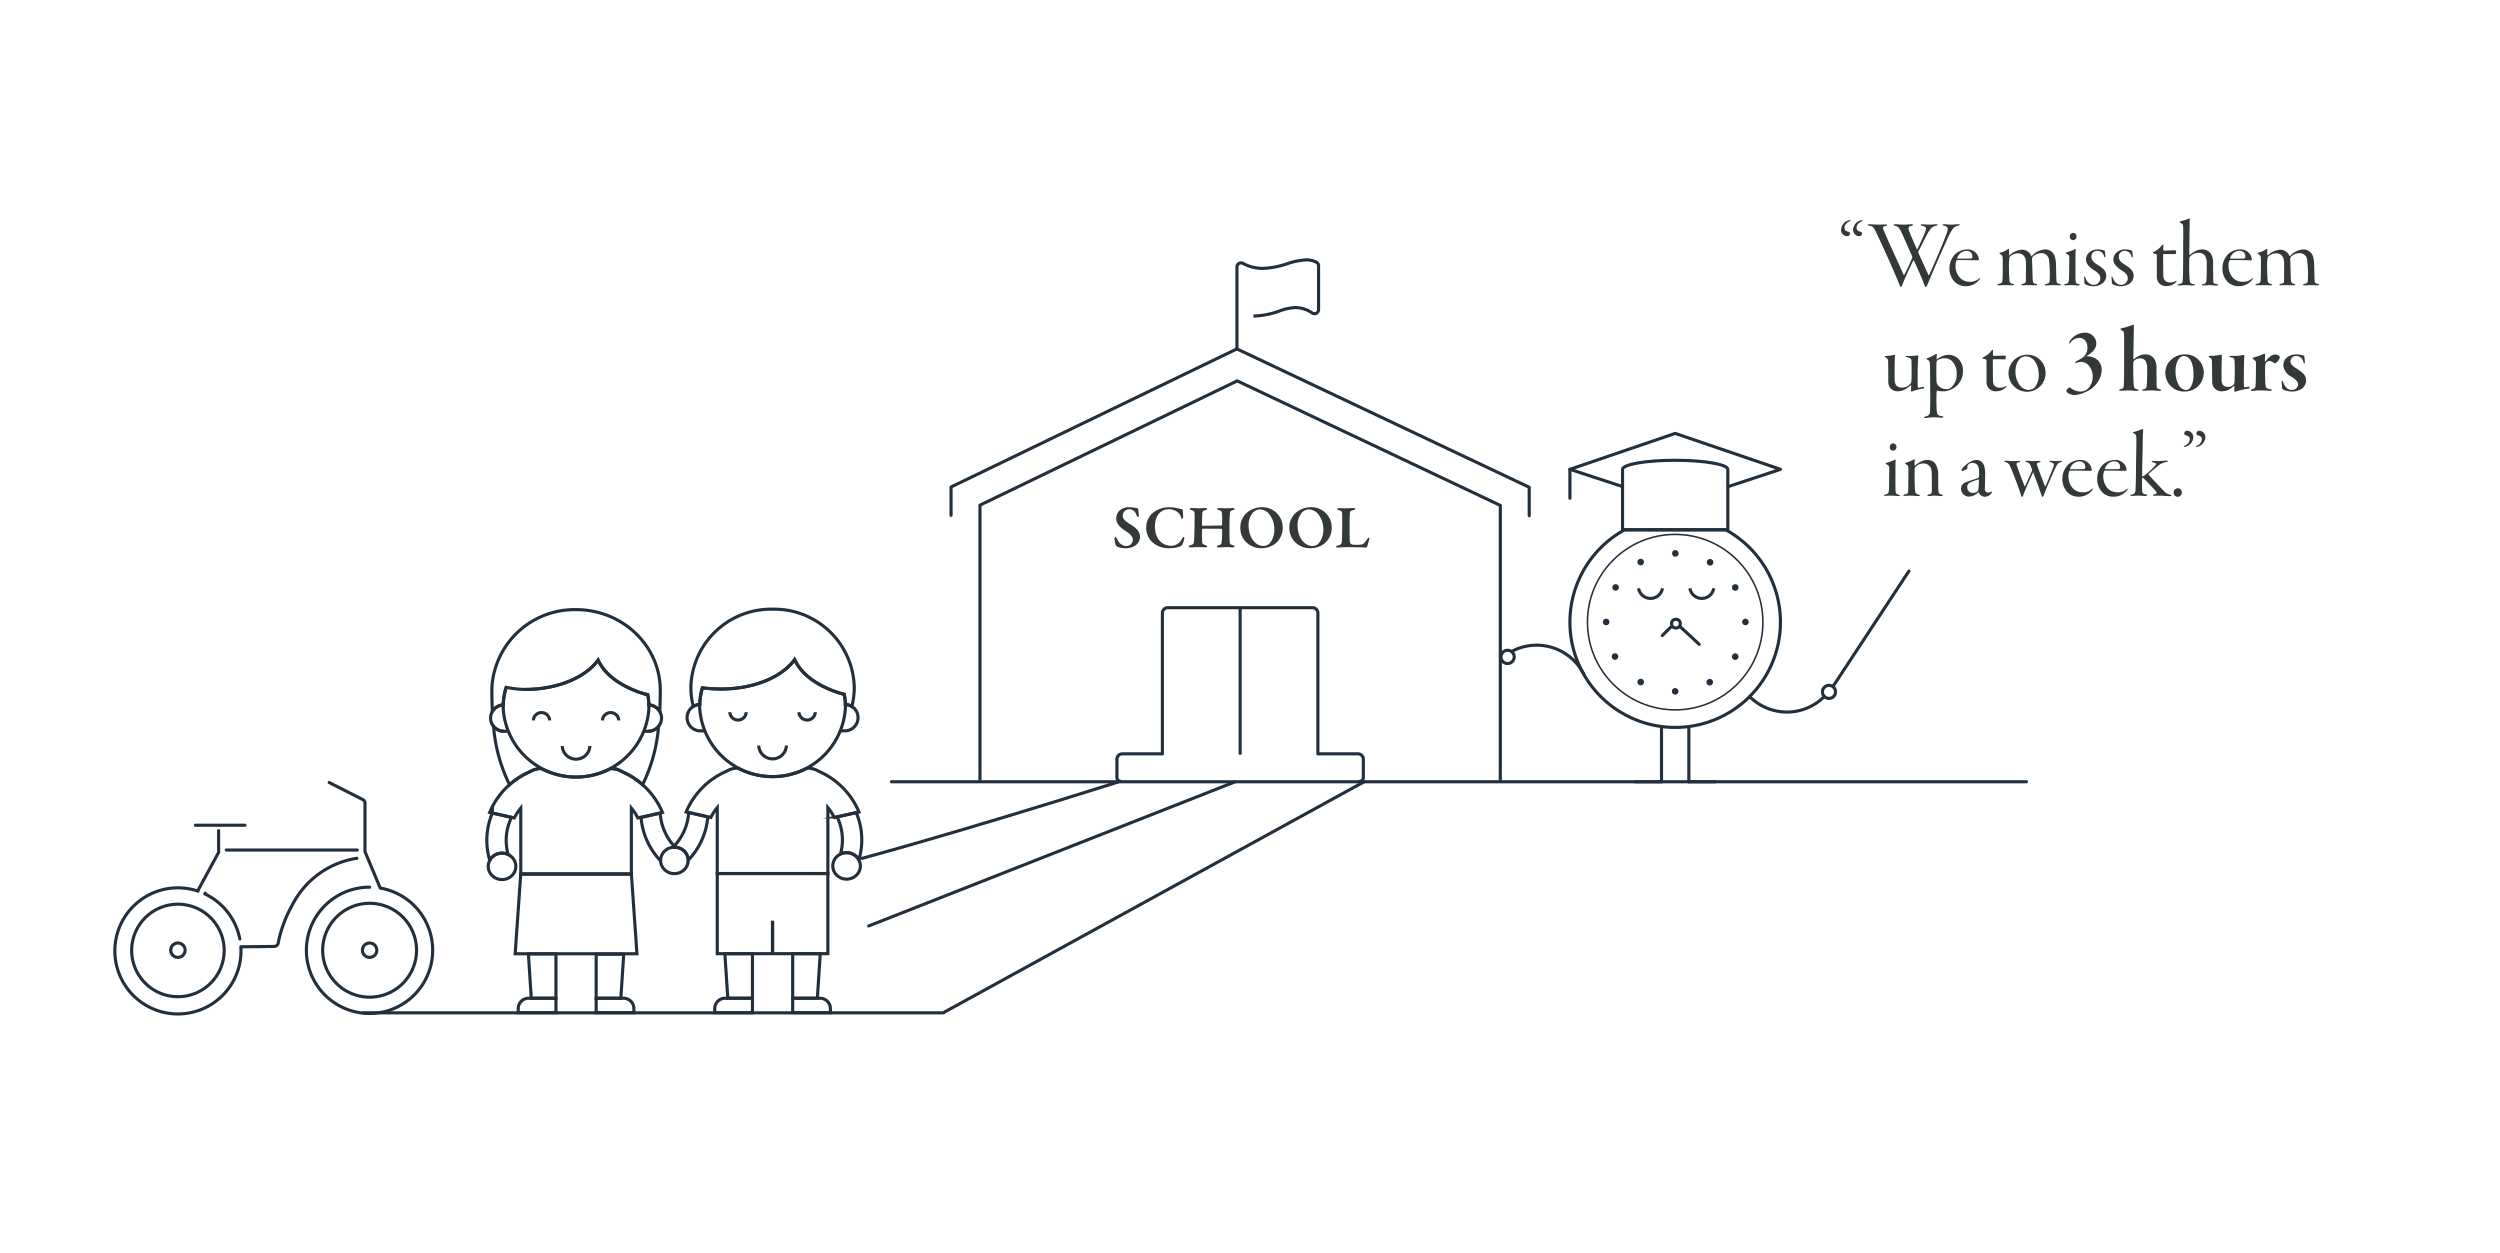 <svg id="Layer_1" data-name="Layer 1" xmlns="http://www.w3.org/2000/svg" viewBox="0 0 399 200"><defs><style>.cls-1{fill:#333838;}.cls-2,.cls-3,.cls-4,.cls-6{fill:none;stroke:#222f3c;}.cls-2,.cls-4{stroke-linecap:round;}.cls-2,.cls-4,.cls-6{stroke-linejoin:round;}.cls-2,.cls-3,.cls-6{stroke-width:0.5px;}.cls-3{stroke-miterlimit:10;}.cls-4{stroke-width:0.25px;}.cls-5{fill:#222f3c;}</style></defs><path class="cls-1" d="M181.542,81.122c.039.01.117.147.127.196,0,.127.098.881.098.921,0,.146-.029.245-.088.245a.361.361,0,0,1-.284-.235,1.634,1.634,0,0,0-.421-.696,1.146,1.146,0,0,0-.784-.274,1.019,1.019,0,0,0-.999,1.019c0,.578.431.892,1.312,1.45,1.205.735,1.44,1.362,1.44,1.959a1.74,1.74,0,0,1-.862,1.44A2.905,2.905,0,0,1,179.71,87.5a3.714,3.714,0,0,1-1.411-.254.843.843,0,0,1-.255-.284,5.524,5.524,0,0,1-.167-1.048c0-.068.108-.206.157-.206.079,0,.235.235.382.539a1.56,1.56,0,0,0,1.361.901,1.013,1.013,0,0,0,1.019-.98c0-.412-.206-.803-1.107-1.391-.999-.656-1.538-1.195-1.538-2.067a1.69,1.69,0,0,1,.598-1.284,2.267,2.267,0,0,1,1.558-.47A6.982,6.982,0,0,1,181.542,81.122Z"/><path class="cls-1" d="M187.93,81.113a6.344,6.344,0,0,0,.705.147c.069,0,.147.118.147.265.01.274.029.617.049.901.01.206-.059.372-.167.372-.049,0-.137-.118-.186-.265a1.474,1.474,0,0,0-.411-.695,2.268,2.268,0,0,0-1.45-.568c-1.558,0-2.292,1.234-2.292,2.724a3.744,3.744,0,0,0,.333,1.655,2.431,2.431,0,0,0,2.194,1.46,2.064,2.064,0,0,0,.95-.226,2.204,2.204,0,0,0,.852-.891c.118-.216.186-.304.265-.304.108,0,.108.254.079.362a4.625,4.625,0,0,1-.294.852.808.808,0,0,1-.353.313,5.23,5.23,0,0,1-1.714.284,3.948,3.948,0,0,1-2.88-1.107,3.229,3.229,0,0,1-.823-2.204,3.108,3.108,0,0,1,1.078-2.351,4.145,4.145,0,0,1,2.645-.882A5.539,5.539,0,0,1,187.93,81.113Z"/><path class="cls-1" d="M191.969,83.914c.666,0,1.959-.039,2.988-.039.039,0,.078-.098.088-.245a16.206,16.206,0,0,0-.019-1.655c-.039-.352-.088-.451-.48-.559-.138-.039-.284-.098-.284-.196,0-.068.098-.127.323-.127.127,0,.853.029,1.106.029.314,0,.931-.039,1.049-.039.186,0,.304.049.304.128,0,.098-.089.157-.314.215-.353.079-.412.235-.432.519-.049.46-.078,1.342-.078,2.733,0,.96.029,1.469.039,1.793.01.382.108.411.5.539.176.059.274.127.274.205,0,.108-.138.137-.314.137-.167,0-.695-.029-.989-.029-.216,0-1,.049-1.195.049-.235,0-.333-.049-.333-.137s.127-.167.265-.206c.48-.127.499-.206.548-.931.029-.392.039-1.312.02-1.577,0-.088-.039-.128-.078-.128-.783,0-2.792-.029-2.988-.01a.196.196,0,0,0-.128.147c-.019.362,0,1.411.01,1.724.01.46.069.607.47.725.206.059.343.137.343.245.01.098-.187.127-.314.127-.069,0-.882-.029-1.225-.029-.226,0-.725.039-1.058.039-.255,0-.343-.049-.343-.127,0-.107.108-.167.274-.215.431-.118.519-.225.568-.637.039-.392.088-1.851.088-3.193,0-.294.02-.833,0-1.225-.02-.323-.108-.431-.431-.529-.225-.068-.333-.137-.333-.215,0-.098.127-.137.304-.137.265,0,.803.039,1.058.039.411,0,.852-.029,1.087-.029.206,0,.323.039.323.127,0,.108-.128.167-.334.215-.411.088-.44.274-.45.676-.02.353-.059,1.489-.03,1.675C191.861,83.865,191.9,83.914,191.969,83.914Z"/><path class="cls-1" d="M204.726,84.13a3.237,3.237,0,0,1-1.234,2.664,3.701,3.701,0,0,1-2.146.705,3.449,3.449,0,0,1-2.546-1.048,3.234,3.234,0,0,1-.843-2.243,3.07,3.07,0,0,1,1.264-2.547,3.676,3.676,0,0,1,2.086-.706,3.245,3.245,0,0,1,3.415,3.066C204.724,84.058,204.725,84.094,204.726,84.13Zm-4.76-2.332a3.05,3.05,0,0,0-.685,2.194c0,1.508.92,3.144,2.35,3.144a1.4,1.4,0,0,0,.999-.402,3.358,3.358,0,0,0,.755-2.302,3.806,3.806,0,0,0-1.02-2.606,2.16,2.16,0,0,0-1.293-.529,1.718,1.718,0,0,0-1.106.5Z"/><path class="cls-1" d="M212.546,84.13a3.237,3.237,0,0,1-1.234,2.664,3.702,3.702,0,0,1-2.146.705,3.45,3.45,0,0,1-2.547-1.048,3.234,3.234,0,0,1-.843-2.243,3.07,3.07,0,0,1,1.264-2.547,3.678,3.678,0,0,1,2.087-.706,3.245,3.245,0,0,1,3.415,3.067C212.544,84.058,212.545,84.094,212.546,84.13Zm-4.761-2.332A3.05,3.05,0,0,0,207.1,83.993c0,1.508.921,3.144,2.351,3.144a1.4,1.4,0,0,0,.999-.402,3.358,3.358,0,0,0,.755-2.302,3.807,3.807,0,0,0-1.02-2.606,2.16,2.16,0,0,0-1.293-.529,1.72,1.72,0,0,0-1.106.499Z"/><path class="cls-1" d="M213.715,81.103c.265,0,.696.02.98.02.383,0,1.059-.039,1.294-.039.225,0,.304.049.304.118,0,.088-.118.157-.216.186-.529.128-.607.274-.617.392-.068.49-.068,1.479-.068,2.929,0,.676.01,1.48.049,1.812.019.235.313.372.352.382a6.288,6.288,0,0,0,.812.049,3.974,3.974,0,0,0,.706-.049.592.592,0,0,0,.304-.137,3.868,3.868,0,0,0,.617-.764.398.398,0,0,1,.265-.196c.068,0,.078.108.039.265-.108.343-.255.882-.314,1.156a.455.455,0,0,1-.226.167c-.148,0-1.019-.068-3.008-.068-.47,0-1.145.059-1.449.059-.177,0-.294-.039-.294-.127,0-.069.088-.157.245-.186.538-.098.627-.274.676-.705.019-.245.049-1.274.049-2.684,0-.95,0-1.333-.01-1.656-.01-.333-.059-.49-.51-.598-.185-.049-.274-.117-.274-.186C213.421,81.142,213.539,81.103,213.715,81.103Z"/><path class="cls-2" d="M216.987,124.708a.605.605,0,0,0,.603-.606v-2.929a.857.857,0,0,0-.854-.858h-6.403V97.846a.857.857,0,0,0-.854-.858H186.371a.856.856,0,0,0-.854.858v22.469H179.114a.856.856,0,0,0-.854.858v2.929a.604.604,0,0,0,.602.606h.001"/><line class="cls-2" x1="197.925" y1="120.236" x2="197.925" y2="97.212"/><path class="cls-3" d="M200.048,50.438a12.635,12.635,0,0,0,4.097-.787,8.569,8.569,0,0,1,2.619-.566,4.921,4.921,0,0,1,2.684.881.651.651,0,0,0,.996-.551V42.428a.65.65,0,0,0-.353-.579,3.498,3.498,0,0,0-1.633-.371,11.129,11.129,0,0,0-3.031.616,13.514,13.514,0,0,1-3.864.741h0a6.662,6.662,0,0,1-3.192-.802.666.666,0,0,0-.641.018.657.657,0,0,0-.314.557V55.985"/><polyline class="cls-2" points="151.788 82.251 151.788 77.723 197.408 55.683 244.062 77.767 244.062 82.312"/><polyline class="cls-2" points="156.402 124.374 156.402 80.625 197.46 60.788 239.448 80.665 239.448 124.429"/><line class="cls-2" x1="269.541" y1="124.769" x2="269.541" y2="115.999"/><line class="cls-2" x1="269.541" y1="124.769" x2="273.768" y2="124.769"/><line class="cls-2" x1="265.177" y1="124.769" x2="265.177" y2="115.999"/><line class="cls-2" x1="265.177" y1="124.769" x2="260.95" y2="124.769"/><path class="cls-2" d="M279.239,87.415a16.8,16.8,0,0,0-3.785-2.841H259.264a16.8,16.8,0,1,0,19.974,2.841Z"/><line class="cls-2" x1="268.102" y1="99.964" x2="271.196" y2="102.838"/><line class="cls-2" x1="265.297" y1="101.44" x2="266.616" y2="100.121"/><circle class="cls-2" cx="267.475" cy="99.534" r="0.7"/><circle class="cls-4" cx="267.359" cy="99.294" r="14"/><path class="cls-2" d="M279.239,111.174a8.428,8.428,0,0,0,11.919,0"/><path class="cls-2" d="M292.642,109.688a1.041,1.041,0,1,0,.001.001Z"/><path class="cls-2" d="M252.761,107.576a8.428,8.428,0,0,0-11.334-3.687"/><path class="cls-2" d="M239.555,104.842a1.057,1.057,0,1,0,0-.001Z"/><line class="cls-2" x1="292.619" y1="109.445" x2="304.659" y2="91.156"/><polyline class="cls-2" points="275.822 77.659 284.159 74.905 267.359 69.171 250.559 74.905 258.95 77.659"/><path class="cls-2" d="M275.759,74.905v9.632h-16.8V74.914c0-.802,3.761-1.453,8.4-1.453s8.4.651,8.4,1.453Z"/><path class="cls-2" d="M250.559,74.905v4.614"/><path class="cls-5" d="M266.841,110.377a.512.512,0,0,1,.462-.558l.028-.002h0a.527.527,0,0,1,.546.489h0a.523.523,0,0,1-.482.56l-.008,0h-.028A.512.512,0,0,1,266.841,110.377Zm-5.152-1.026a.53.53,0,0,1-.336-.658h0a.527.527,0,0,1,.665-.338l.007.003h0a.528.528,0,0,1,.336.658h0a.525.525,0,0,1-.504.364h0a.715.715,0,0,1-.168-.028Zm10.714-.241a.522.522,0,0,1,.244-.696l.008-.004h0a.525.525,0,0,1,.699.251l0,0,.001.002h0a.529.529,0,0,1-.252.686h0a.438.438,0,0,1-.224.056h0a.529.529,0,0,1-.476-.294Zm-15.111-4.069a.525.525,0,0,1,.196-.714h0a.542.542,0,0,1,.728.21h0a.542.542,0,0,1-.21.714h0a.567.567,0,0,1-.252.07h0A.569.569,0,0,1,257.292,105.041Zm19.453.245a.511.511,0,0,1-.299-.658h0l.005-.014h0a.511.511,0,0,1,.654-.307l0,0,.032.013h0a.522.522,0,0,1,.294.672h0a.527.527,0,0,1-.49.336h0A.45.45,0,0,1,276.745,105.286Zm-20.927-5.954h0a.534.534,0,0,1,.462-.589h0a.541.541,0,0,1,.588.462h0a.54.54,0,0,1-.462.588h-.07a.537.537,0,0,1-.518-.461Zm22.229-.059h0a.529.529,0,0,1,.517-.532h0a.533.533,0,0,1,.532.532h0a.529.529,0,0,1-.532.517h0A.526.526,0,0,1,278.047,99.272Zm-20.502-5.099a.517.517,0,0,1-.117-.722l.005-.006h0a.516.516,0,0,1,.721-.117h0l.007.005h0a.505.505,0,0,1,.132.702l-.019.026h0a.513.513,0,0,1-.42.224h0a.518.518,0,0,1-.308-.112Zm18.976-.097h0a.533.533,0,0,1,.112-.742h0a.537.537,0,0,1,.742.126h0a.521.521,0,0,1-.123.726l0,0-.003.002h0a.476.476,0,0,1-.308.098h0A.518.518,0,0,1,276.521,94.076Zm-15.11-4.087a.536.536,0,0,1,.154-.728h0a.523.523,0,0,1,.723.159v0l.005.009h0a.528.528,0,0,1-.168.727h0a.632.632,0,0,1-.28.07h0a.515.515,0,0,1-.434-.237Zm11.243.193a.524.524,0,0,1-.173-.72l.005-.008h0a.535.535,0,0,1,.728-.154h0a.536.536,0,0,1,.168.728h0a.56.56,0,0,1-.449.238h0a.505.505,0,0,1-.28-.084Zm-5.364-1.34a.523.523,0,0,1-.421-.609v0l.001-.007h0a.527.527,0,0,1,.615-.42h.001a.545.545,0,0,1,.42.616h0a.54.54,0,0,1-.532.42Z"/><path class="cls-6" d="M265.325,93.898a1.93,1.93,0,0,1-3.806,0"/><path class="cls-6" d="M273.514,93.898a1.93,1.93,0,0,1-3.806,0"/><line class="cls-2" x1="142.275" y1="124.769" x2="323.424" y2="124.769"/><polygon class="cls-3" points="126.511 152.207 126.511 159.32 130.45 159.32 130.912 152.207 126.511 152.207"/><polygon class="cls-3" points="115.69 152.207 116.153 159.32 120.092 159.32 120.092 152.207 115.69 152.207"/><path class="cls-3" d="M134.748,110.813c-.431-.107-.848-.223-1.207-.348-3.602-1.256-5.753-3.11-6.723-5.192-1.975,2.763-6.471,4.694-11.706,4.694a27.625,27.625,0,0,1-3.014-.178,10.721,10.721,0,0,0-.432,3.009,11.645,11.645,0,0,0,23.269,0A10.751,10.751,0,0,0,134.748,110.813Z"/><path class="cls-3" d="M126.511,159.32h4.37a1.648,1.648,0,0,1,1.648,1.648v.659h-6.018V159.32Z"/><path class="cls-3" d="M120.091,161.627h-6.018v-.659a1.648,1.648,0,0,1,1.648-1.648h4.37v2.307Z"/><polyline class="cls-3" points="123.283 146.94 123.283 152.207 132.127 152.207 132.127 139.412 114.475 139.412 114.475 152.207 123.319 152.207 123.319 146.998"/><path class="cls-3" d="M111.666,112.799c0-.126.006-.251.01-.375a2.112,2.112,0,0,0,.191,4.22h.51"/><path class="cls-3" d="M134.225,116.643h.51a2.112,2.112,0,0,0,.191-4.22h0c.004.125.01.249.01.375"/><path class="cls-3" d="M130.121,113.663a1.305,1.305,0,0,1-2.608,0"/><path class="cls-3" d="M119.089,113.663a1.305,1.305,0,0,1-2.608,0"/><path class="cls-3" d="M121.095,118.989a2.208,2.208,0,0,0,4.413,0"/><path class="cls-3" d="M136.8,128.953a12.241,12.241,0,0,0-6.153-5.863,3.27,3.27,0,0,0-1.191-.441,2.051,2.051,0,0,0-.427-.047c-.021,0-.042.002-.063.002-.016,0-.032-.002-.049-.002h-.071a12.1,12.1,0,0,1-11.091,0h-.071c-.017,0-.032.002-.049.002-.021-.001-.042-.002-.063-.002a2.053,2.053,0,0,0-.427.047,3.271,3.271,0,0,0-1.191.441,12.241,12.241,0,0,0-6.153,5.863c-.103.213-.198.428-.288.644l3.932.876a8.295,8.295,0,0,1,1.03-1.574v10.522h17.652v-10.522a8.282,8.282,0,0,1,1.029,1.574l3.932-.876C136.999,129.381,136.904,129.166,136.8,128.953Z"/><path class="cls-3" d="M123.301,97.227a12.784,12.784,0,0,0-13.033,12.292c-.001.068-.005.135-.005.203a12.025,12.025,0,0,0,.391,3.041,2.257,2.257,0,0,1,1.023-.341,10.708,10.708,0,0,1,.422-2.633,27.676,27.676,0,0,0,3.014.178c5.235,0,9.73-1.931,11.706-4.694.969,2.082,3.121,3.935,6.723,5.192.358.125.776.241,1.207.348a10.738,10.738,0,0,1,.178,1.609,2.258,2.258,0,0,1,1.023.341,12.175,12.175,0,0,0,.391-3.041A12.776,12.776,0,0,0,123.301,97.227Z"/><path class="cls-3" d="M134.137,136.308a2.272,2.272,0,0,1,.979-.222,2.218,2.218,0,0,1,1.959,1.144,11.133,11.133,0,0,0-.421-7.537l-3.056.681A8.317,8.317,0,0,1,134.137,136.308Z"/><ellipse class="cls-3" cx="135.116" cy="138.201" rx="2.207" ry="2.115"/><path class="cls-3" d="M108.618,135.429a3.262,3.262,0,0,0-1.183-.232,8.67,8.67,0,0,0,2.481-5.529l3.053.696A11.353,11.353,0,0,1,109.84,137.29,2.107,2.107,0,0,0,108.618,135.429Z"/><ellipse class="cls-3" cx="107.635" cy="137.322" rx="2.207" ry="2.115"/><path class="cls-3" d="M102.18,110.536c-3.602-1.256-5.753-3.11-6.723-5.192-1.975,2.763-6.471,4.694-11.706,4.694a17.342,17.342,0,0,1-2.966-.342,10.715,10.715,0,0,0-.481,3.173,11.645,11.645,0,0,0,23.269,0,10.761,10.761,0,0,0-.192-2.01A11.42,11.42,0,0,1,102.18,110.536Z"/><path class="cls-3" d="M95.149,159.32h4.37a1.648,1.648,0,0,1,1.648,1.648v.659H95.149Z"/><path class="cls-3" d="M88.73,161.627H82.712v-.659a1.648,1.648,0,0,1,1.648-1.648h4.37v2.307Z"/><polygon class="cls-3" points="95.149 152.292 95.149 159.32 99.088 159.32 99.545 152.292 95.149 152.292"/><polygon class="cls-3" points="84.331 152.245 84.791 159.32 88.73 159.32 88.73 152.245 84.331 152.245"/><polygon class="cls-3" points="83.113 139.456 82.222 152.221 101.657 152.221 100.766 139.456 83.113 139.456"/><path class="cls-3" d="M97.668,122.674a2.06,2.06,0,0,1,.427.047,3.27,3.27,0,0,1,1.191.441,12.556,12.556,0,0,1,3.27,2.079,25.707,25.707,0,0,0,2.553-9.336,2.236,2.236,0,0,1-1.735.81h-.511"/><path class="cls-3" d="M81.016,116.714h-.511a2.236,2.236,0,0,1-1.737-.814,25.72,25.72,0,0,0,2.555,9.339,12.556,12.556,0,0,1,3.27-2.079,3.27,3.27,0,0,1,1.191-.441"/><path class="cls-3" d="M86.274,122.676c.016,0,.032-.002.049-.002h.071"/><path class="cls-3" d="M80.305,112.87c0-.126.006-.25.01-.375a2.112,2.112,0,0,0,.191,4.22"/><path class="cls-3" d="M103.374,116.714a2.112,2.112,0,0,0,.191-4.22h0c.004.125.01.249.01.375"/><path class="cls-3" d="M98.76,114.984a1.305,1.305,0,0,0-2.608,0"/><path class="cls-3" d="M87.727,114.984a1.305,1.305,0,0,0-2.608,0"/><path class="cls-3" d="M89.733,119.06a2.209,2.209,0,0,0,4.413,0"/><path class="cls-3" d="M83.752,110.039c5.235,0,9.73-1.931,11.706-4.694.969,2.082,3.121,3.935,6.723,5.192a11.419,11.419,0,0,0,1.202.323,10.858,10.858,0,0,1,.183,1.635,2.213,2.213,0,0,1,1.729,1.066c.043-.804.067-1.575.078-2.293.005-.378.008-.743.008-1.09,0-7.114-6.018-12.88-13.44-12.88a13.217,13.217,0,0,0-13.401,11.947c-.023.308-.039.619-.039.933,0,1.006.018,2.154.085,3.384a2.213,2.213,0,0,1,1.728-1.067,10.725,10.725,0,0,1,.473-2.797"/><path class="cls-3" d="M80.124,136.157a2.272,2.272,0,0,1,.979.222,8.316,8.316,0,0,1,.539-5.933l-3.056-.681a11.133,11.133,0,0,0-.421,7.537A2.218,2.218,0,0,1,80.124,136.157Z"/><ellipse class="cls-3" cx="80.124" cy="138.272" rx="2.207" ry="2.115"/><path class="cls-3" d="M105.439,129.024a12.241,12.241,0,0,0-6.153-5.863,3.27,3.27,0,0,0-1.191-.441,2.06,2.06,0,0,0-.427-.047c-.021,0-.042.002-.063.002-.017,0-.032-.002-.049-.002h-.071a12.1,12.1,0,0,1-11.091,0h-.071c-.016,0-.032.002-.049.002-.021-.001-.042-.002-.063-.002a2.058,2.058,0,0,0-.427.047,3.271,3.271,0,0,0-1.191.441,12.241,12.241,0,0,0-6.153,5.863c-.103.213-.198.428-.288.644l3.932.876a8.282,8.282,0,0,1,1.03-1.574v10.56h17.652V128.97a8.282,8.282,0,0,1,1.03,1.574l3.932-.876C105.637,129.452,105.543,129.237,105.439,129.024Z"/><path class="cls-3" d="M107.846,135.306a8.67,8.67,0,0,1-2.481-5.529l-3.052.696a11.353,11.353,0,0,0,3.128,6.926"/><line class="cls-2" x1="57.941" y1="161.652" x2="150.595" y2="161.652"/><path class="cls-2" d="M34.891,132.571v3.337a.634.634,0,0,0,.011.111l-3.218,5.934a.613.613,0,0,0-.072.273,10.065,10.065,0,1,0,6.849,9.536c0-.22-.01-.436-.024-.653l5.353-.057a.633.633,0,0,0,.605-.535,20.701,20.701,0,0,1,2.326-6.207,13.934,13.934,0,0,1,10.243-7.331m.05-1.318H36.127M58.99,141.59a10.078,10.078,0,1,0,1.685.144.607.607,0,0,0-.031-.101l-2.345-5.594a.631.631,0,0,0-.049-.091v-7.774a.618.618,0,0,0-.338-.551l-5.373-2.731M38.278,149.851h-.002a10.1,10.1,0,0,0-5.59-7.193.63.63,0,0,0,.084-.117"/><path class="cls-2" d="M51.501,151.656a7.489,7.489,0,1,0,7.489-7.489h0A7.498,7.498,0,0,0,51.501,151.656Z"/><path class="cls-2" d="M28.397,159.074a7.382,7.382,0,1,0-7.382-7.381h0A7.39,7.39,0,0,0,28.397,159.074Z"/><line class="cls-2" x1="31.183" y1="131.705" x2="39.093" y2="131.705"/><path class="cls-2" d="M57.844,151.651a1.147,1.147,0,1,0,1.146-1.147h0A1.148,1.148,0,0,0,57.844,151.651Z"/><path class="cls-2" d="M28.395,152.797a1.147,1.147,0,1,0-1.146-1.147h0A1.148,1.148,0,0,0,28.395,152.797Z"/><path class="cls-2" d="M137.559,136.997s14.421-3.846,40.87-12.182"/><line class="cls-2" x1="197.111" y1="124.776" x2="138.645" y2="147.782"/><line class="cls-2" x1="217.688" y1="124.779" x2="150.75" y2="161.516"/><path class="cls-1" d="M293.842,36.639a1.632,1.632,0,0,1,1.37-1.509c.077,0,.139,0,.139.077,0,.031-.077.077-.169.107-.462.247-.801.554-.801,1.047,0,.324.153.508.569.616a.322.322,0,0,1,.308.323.445.445,0,0,1-.462.4.995.995,0,0,1-.956-1.032v0Zm1.909,0a1.671,1.671,0,0,1,1.386-1.509c.077,0,.139.031.139.077,0,.031-.061.077-.154.107-.462.247-.815.57-.815,1.047,0,.324.169.508.585.616a.334.334,0,0,1,.308.323.472.472,0,0,1-.477.4,1.007,1.007,0,0,1-.971-1.042Z"/><path class="cls-1" d="M298.385,35.792c.37,0,1.001.061,1.463.061.339,0,.708-.031,1.031-.031.216,0,.308.046.308.108,0,.077-.092.123-.276.154-.432.077-.432.262-.323.539.646,1.601,2.171,4.881,3.218,7.19.046.107.107.077.153,0,.432-.878.801-1.647,1.217-2.633a.43.43,0,0,0,.03-.185c-.246-.585-1.278-2.925-1.616-3.664-.446-.955-.569-1.139-1.047-1.263-.246-.046-.323-.107-.323-.185,0-.046.092-.092.292-.092.447,0,.739.061,1.294.061s.908-.061,1.262-.061c.154,0,.262.031.262.092,0,.077-.092.123-.292.169-.416.077-.569.262-.339.832.246.646.708,1.693,1.217,2.863.015.031.076.046.123-.031.369-.754.692-1.462,1.016-2.217.478-1.124.462-1.278-.2-1.432-.277-.062-.323-.123-.323-.185,0-.046.093-.077.277-.077.385,0,.631.046,1.031.046.539,0,.785-.061,1.14-.061.185,0,.262.015.262.077,0,.077-.077.123-.293.169-.569.123-.862.447-1.37,1.339-.4.77-1.154,2.294-1.416,2.771a.265.265,0,0,0,.016.185c.385.909,1.062,2.371,1.585,3.526.062.108.108.077.139,0,.739-1.601,2.603-5.912,2.926-7.051.077-.339.061-.601-.446-.754-.247-.077-.339-.108-.339-.169s.046-.092.262-.092c.4,0,.615.061,1.077.061.432,0,.847-.061,1.124-.061.2,0,.277.015.277.077s-.077.123-.354.169c-.647.169-.924.493-1.893,2.679-.97,2.124-2.217,5.034-2.925,6.728-.108.262-.154.354-.232.354-.107,0-.169-.108-.262-.354-.323-.939-1.2-2.848-1.647-3.833-.03-.062-.077-.062-.107-.016-.585,1.139-1.401,2.941-1.74,3.833-.092.247-.184.37-.246.37-.092,0-.123-.092-.23-.37-.2-.508-.678-1.632-.878-2.094-.847-1.955-1.878-4.234-2.602-5.743-.555-1.201-.678-1.478-1.263-1.555-.185-.015-.323-.077-.323-.138C298.077,35.853,298.185,35.792,298.385,35.792Z"/><path class="cls-1" d="M315.832,41.381a.181.181,0,0,1-.154.169c-.123-.015-2.125-.046-2.478-.046h-.831c-.031,0-.108.077-.139.123a2.114,2.114,0,0,0-.123.847,2.76,2.76,0,0,0,.708,1.863,2.077,2.077,0,0,0,1.539.631,1.963,1.963,0,0,0,1.463-.493c.123-.123.185-.092.185-.015a.586.586,0,0,1-.153.246,2.722,2.722,0,0,1-2.141.97,2.485,2.485,0,0,1-1.832-.785,3.01,3.01,0,0,1-.739-2.063,3.21,3.21,0,0,1,.894-2.248,2.863,2.863,0,0,1,1.924-.77A1.777,1.777,0,0,1,315.832,41.381Zm-3.141-.785a1.343,1.343,0,0,0-.323.631.066.066,0,0,0,.061.061l2.001-.015c.339,0,.369-.17.369-.308a.992.992,0,0,0-.215-.646,1.08,1.08,0,0,0-.77-.292A1.596,1.596,0,0,0,312.691,40.596Z"/><path class="cls-1" d="M319.113,40.41c0-.046.061-.077.185-.108a3.062,3.062,0,0,0,1.047-.462.444.444,0,0,1,.231-.093c.047,0,.077.061.077.154,0,.169-.016.6,0,.754,0,.062.016.138.077.092a3.238,3.238,0,0,1,1.909-.893,1.575,1.575,0,0,1,1.539.97.104.104,0,0,0,.108.031,3.088,3.088,0,0,1,2.109-1.047,1.587,1.587,0,0,1,1.555,1.14,5.026,5.026,0,0,1,.185,1.447c.016.508.047,1.678.061,2.217.016.508.108.616.446.678.216.046.277.092.277.138,0,.077-.077.108-.262.108-.169,0-.708-.031-1.062-.031-.369,0-.708.046-.939.046-.2,0-.309-.031-.309-.093,0-.077.139-.123.262-.154.447-.092.523-.231.523-.693a19.573,19.573,0,0,0-.107-3.048,1.193,1.193,0,0,0-1.226-1.159c-.023.001-.045.002-.067.004a1.923,1.923,0,0,0-1.309.57.752.752,0,0,0-.108.493c.031.431.077,2.787.108,3.202.046.431.092.539.477.631.17.061.247.077.247.139s-.093.092-.262.092c-.277,0-.739-.031-1.185-.031-.339,0-.708.031-.878.031s-.246-.031-.246-.092c0-.046.077-.108.277-.154.323-.062.477-.139.477-.508l.016-2.463c0-.847-.077-1.201-.385-1.54a1.177,1.177,0,0,0-.939-.339,1.741,1.741,0,0,0-1.154.447.557.557,0,0,0-.185.369,9.489,9.489,0,0,0-.061,1.047c0,1.14.061,2.217.092,2.495a.526.526,0,0,0,.493.508c.169.031.23.077.23.123,0,.077-.123.108-.23.108-.293,0-.801-.031-1.171-.031-.476,0-.8.031-1,.031-.139,0-.277-.046-.277-.108s.093-.107.308-.138c.477-.108.477-.277.509-.462.061-.324.061-1.571.061-2.463,0-.57.015-.955-.016-1.247a.582.582,0,0,0-.354-.539c-.107-.061-.139-.092-.139-.169Z"/><path class="cls-1" d="M329.877,40.257a7.676,7.676,0,0,0,1.108-.4.623.623,0,0,1,.231-.108c.046,0,.076.046.061.216-.031.308-.031,1.247-.031,2.232,0,1.293,0,2.433.031,2.694.03.308.185.385.431.446.154.031.231.061.231.123,0,.077-.124.108-.247.108-.139,0-.708-.061-1.124-.061-.508,0-.754.031-.924.031-.107,0-.215-.031-.215-.092s.077-.108.292-.139c.339-.092.477-.215.493-.847.016-.462.046-3.264.046-3.418,0-.215-.016-.308-.446-.539-.077-.046-.123-.092-.123-.123C329.692,40.333,329.738,40.287,329.877,40.257Zm1.54-2.51a.586.586,0,0,1-.57.585.548.548,0,0,1-.508-.569.571.571,0,0,1,.539-.601.564.564,0,0,1,.539.585Z"/><path class="cls-1" d="M333.788,40.995c0,.647.585,1.016.971,1.247,1,.647,1.4,1.032,1.4,1.817a1.58,1.58,0,0,1-.801,1.293,2.554,2.554,0,0,1-1.231.338,3.138,3.138,0,0,1-1.216-.277c-.123-.046-.232-.154-.232-.247,0-.215-.03-.6-.046-.77-.031-.2.016-.247.046-.247.046,0,.093,0,.2.292a1.501,1.501,0,0,0,.647.832,1.18,1.18,0,0,0,.693.185,1.056,1.056,0,0,0,1.001-1.031c0-.585-.4-.909-1.017-1.293-.662-.431-1.278-1-1.278-1.678a1.46,1.46,0,0,1,.586-1.216,1.987,1.987,0,0,1,1.293-.431,3.765,3.765,0,0,1,1.047.169.253.253,0,0,1,.077.139c.016.169.077.477.092.724,0,.169-.03.247-.076.247-.062,0-.093-.077-.139-.185a1.171,1.171,0,0,0-.37-.631,1.262,1.262,0,0,0-.724-.231.897.897,0,0,0-.925.869C333.786,40.938,333.786,40.967,333.788,40.995Z"/><path class="cls-1" d="M338.161,40.995c0,.647.585,1.016.971,1.247,1,.647,1.4,1.032,1.4,1.817a1.58,1.58,0,0,1-.801,1.293,2.554,2.554,0,0,1-1.231.338,3.137,3.137,0,0,1-1.216-.277c-.123-.046-.232-.154-.232-.247,0-.215-.03-.6-.046-.77-.031-.2.016-.247.046-.247.046,0,.093,0,.2.292a1.502,1.502,0,0,0,.646.832,1.18,1.18,0,0,0,.693.185,1.056,1.056,0,0,0,1.001-1.031c0-.585-.4-.909-1.017-1.293-.662-.431-1.278-1-1.278-1.678a1.46,1.46,0,0,1,.586-1.216,1.987,1.987,0,0,1,1.293-.431,3.764,3.764,0,0,1,1.047.169.253.253,0,0,1,.077.139c.016.169.077.477.092.724,0,.169-.03.247-.076.247-.062,0-.093-.077-.139-.185a1.169,1.169,0,0,0-.37-.631,1.263,1.263,0,0,0-.724-.231.897.897,0,0,0-.925.869C338.159,40.938,338.159,40.967,338.161,40.995Z"/><path class="cls-1" d="M344.414,44.937a1.731,1.731,0,0,1-.185-.877v-3.187c0-.17-.016-.277-.077-.308a2.506,2.506,0,0,0-.369-.092c-.123-.031-.2-.077-.2-.139,0-.031.016-.077.185-.154a3.285,3.285,0,0,0,1.263-1.031c.139-.154.246-.124.246-.046,0,.139-.03.57-.015.754,0,.046.015.139.076.139.277,0,1.556-.046,1.879-.046.03,0,.092.108.092.216,0,.262-.076.385-.153.385-.539,0-1.294-.016-1.709-.016-.185,0-.216.046-.216.139,0,.262.015,2.679.031,3.156a1.581,1.581,0,0,0,.169.832,1.137,1.137,0,0,0,.954.415,1.508,1.508,0,0,0,.848-.231c.107-.077.153-.061.153,0,0,.092-.139.247-.339.4a2.112,2.112,0,0,1-1.247.4A1.427,1.427,0,0,1,344.414,44.937Z"/><path class="cls-1" d="M349.558,40.919a.772.772,0,0,0-.154.569,30.363,30.363,0,0,0,.077,3.31.544.544,0,0,0,.492.523c.231.046.339.077.339.154,0,.046-.092.092-.23.092-.432,0-.832-.061-1.278-.061-.477,0-.708.061-1.001.061-.169,0-.246-.031-.246-.092s.061-.092.246-.139c.447-.108.555-.154.57-.739.046-.616.061-2.032.061-4.48,0-2.325.03-3.264,0-3.849-.016-.493-.123-.539-.462-.724-.061-.046-.108-.077-.108-.123s.093-.092.262-.139a6.395,6.395,0,0,0,1.124-.369.335.335,0,0,1,.154-.062c.046,0,.093.108.077.324-.016.415-.077,5.189-.062,5.481,0,.062.046.077.062.046a5.051,5.051,0,0,1,.924-.631,2.419,2.419,0,0,1,1.077-.262,1.64,1.64,0,0,1,1.386.693,2.97,2.97,0,0,1,.339,1.647c.015,1.155.015,2.109.031,2.694,0,.308.061.416.523.493.2.046.246.077.246.139s-.107.108-.246.108c-.4,0-.693-.077-1.108-.077-.523,0-.647.061-1.001.061-.185,0-.246-.046-.246-.092,0-.061.076-.092.23-.123.416-.093.446-.2.508-.647.031-.354.061-1.031.061-2.632a2.468,2.468,0,0,0-.23-1.155,1.153,1.153,0,0,0-1.062-.57A1.858,1.858,0,0,0,349.558,40.919Z"/><path class="cls-1" d="M359.397,41.381a.181.181,0,0,1-.154.169c-.123-.015-2.125-.046-2.479-.046h-.831c-.031,0-.108.077-.139.123a2.114,2.114,0,0,0-.124.847,2.761,2.761,0,0,0,.709,1.863,2.077,2.077,0,0,0,1.539.631,1.963,1.963,0,0,0,1.463-.493c.123-.123.185-.092.185-.015a.586.586,0,0,1-.153.246,2.722,2.722,0,0,1-2.141.97,2.486,2.486,0,0,1-1.832-.785,3.011,3.011,0,0,1-.739-2.063,3.21,3.21,0,0,1,.893-2.248,2.863,2.863,0,0,1,1.924-.77A1.777,1.777,0,0,1,359.397,41.381Zm-3.141-.785a1.343,1.343,0,0,0-.323.631.066.066,0,0,0,.061.061l2.001-.015c.339,0,.369-.17.369-.308a.992.992,0,0,0-.215-.646,1.08,1.08,0,0,0-.77-.292A1.596,1.596,0,0,0,356.257,40.596Z"/><path class="cls-1" d="M360.323,40.41c0-.046.062-.077.185-.108a3.063,3.063,0,0,0,1.047-.462.443.443,0,0,1,.23-.093c.047,0,.077.061.077.154,0,.169-.016.6,0,.754,0,.062.016.138.077.092a3.238,3.238,0,0,1,1.909-.893,1.576,1.576,0,0,1,1.539.97.103.103,0,0,0,.108.031,3.087,3.087,0,0,1,2.109-1.047,1.587,1.587,0,0,1,1.555,1.14,5.022,5.022,0,0,1,.184,1.447c.016.508.047,1.678.061,2.217.016.508.108.616.446.678.216.046.277.092.277.138,0,.077-.077.108-.262.108-.169,0-.708-.031-1.062-.031-.369,0-.708.046-.939.046-.2,0-.309-.031-.309-.093,0-.077.139-.123.262-.154.447-.092.523-.231.523-.693a19.548,19.548,0,0,0-.107-3.048,1.192,1.192,0,0,0-1.225-1.159h0q-.034.001-.068.004a1.922,1.922,0,0,0-1.309.57.75.75,0,0,0-.108.493c.031.431.077,2.787.108,3.202.046.431.092.539.476.631.17.061.247.077.247.139s-.093.092-.262.092c-.277,0-.739-.031-1.186-.031-.339,0-.709.031-.878.031s-.246-.031-.246-.092c0-.046.077-.108.277-.154.323-.062.476-.139.476-.508l.016-2.463c0-.847-.077-1.201-.385-1.54a1.177,1.177,0,0,0-.94-.339,1.742,1.742,0,0,0-1.154.447.557.557,0,0,0-.184.369,9.39,9.39,0,0,0-.062,1.047c0,1.14.062,2.217.092,2.495a.526.526,0,0,0,.493.508c.169.031.231.077.231.123,0,.077-.123.108-.231.108-.293,0-.801-.031-1.17-.031-.478,0-.801.031-1.001.031-.139,0-.277-.046-.277-.108s.093-.107.308-.138c.477-.108.477-.277.509-.462.061-.324.061-1.571.061-2.463,0-.57.015-.955-.016-1.247a.582.582,0,0,0-.354-.539c-.107-.061-.139-.092-.139-.169Z"/><path class="cls-1" d="M301.664,61.891a1.614,1.614,0,0,1-.293-.939c0-.508,0-3.11-.03-3.372a.599.599,0,0,0-.339-.508c-.139-.092-.185-.138-.185-.185s.077-.077.246-.077a5.395,5.395,0,0,0,1.293-.2c.047-.015.093.077.077.169-.046.878-.061,2.972-.046,3.68a1.708,1.708,0,0,0,.231,1.016,1.131,1.131,0,0,0,.862.385,1.726,1.726,0,0,0,1.309-.493.943.943,0,0,0,.277-.709c.031-.415.031-1.016.031-1.57,0-.231-.016-.955-.016-1.355-.016-.523-.169-.601-.678-.708-.169-.031-.246-.077-.246-.123,0-.062.139-.093.232-.093h.647a8.167,8.167,0,0,0,1.062-.092c.046,0,.076.061.062.169-.077.724-.108,2.263-.108,4.049a5.074,5.074,0,0,0,.031.785c.03.154.077.185.2.169a4.277,4.277,0,0,1,.631-.139.185.185,0,0,1,.184.169c0,.061-.139.092-.292.123a6.93,6.93,0,0,0-1.586.416c-.123.061-.154.046-.185,0s-.031-.123-.031-.292c0-.154.016-.493.016-.6,0-.046-.016-.154-.046-.108a4.436,4.436,0,0,1-1.062.754,2.64,2.64,0,0,1-.908.231A1.514,1.514,0,0,1,301.664,61.891Z"/><path class="cls-1" d="M312.659,57.38a2.677,2.677,0,0,1,.631,1.786,3.153,3.153,0,0,1-2.063,3.063,2.674,2.674,0,0,1-1.108.231,3.474,3.474,0,0,1-.893-.123c-.061-.015-.123.077-.139.139a21.376,21.376,0,0,0-.016,2.278,4.931,4.931,0,0,0,.108,1.232c.092.292.353.37.769.431.139.046.216.077.216.139s-.108.107-.309.107c-.23,0-.769-.061-1.324-.061-.508,0-1,.108-1.185.108s-.277-.046-.277-.092c0-.061.061-.108.292-.154.539-.154.632-.338.662-.708.016-.262.047-.924.047-2.109,0-1.57-.031-4.911-.047-5.311-.03-.631-.03-.724-.385-.924-.092-.046-.154-.092-.154-.139,0-.061.077-.107.2-.139a7.651,7.651,0,0,0,1.14-.539.418.418,0,0,1,.232-.108c.03,0,.062.046.062.139,0,.077-.031.523-.031.662,0,.031.031.092.077.046a3.018,3.018,0,0,1,1.878-.708A2.27,2.27,0,0,1,312.659,57.38Zm-1.232,4.45a2.821,2.821,0,0,0,.862-2.217,2.772,2.772,0,0,0-.738-1.971,1.655,1.655,0,0,0-1.186-.462,1.99,1.99,0,0,0-1.124.308c-.108.077-.154.123-.17.338-.046.385-.03,2.818,0,3.141a1.242,1.242,0,0,0,.123.385,1.723,1.723,0,0,0,1.494.754,1.141,1.141,0,0,0,.738-.278Z"/><path class="cls-1" d="M317.233,61.737a1.732,1.732,0,0,1-.185-.877v-3.187c0-.17-.016-.277-.077-.308a2.523,2.523,0,0,0-.369-.092c-.123-.031-.2-.077-.2-.139,0-.031.016-.077.185-.154a3.283,3.283,0,0,0,1.263-1.031c.139-.154.246-.124.246-.046,0,.139-.03.57-.015.754,0,.046.015.139.076.139.277,0,1.556-.046,1.879-.046.03,0,.092.108.092.216,0,.262-.076.385-.153.385-.539,0-1.294-.016-1.709-.016-.184,0-.216.046-.216.139,0,.262.016,2.679.031,3.156a1.582,1.582,0,0,0,.169.832,1.138,1.138,0,0,0,.954.415,1.509,1.509,0,0,0,.848-.231c.107-.077.153-.061.153,0,0,.092-.139.247-.339.4a2.11,2.11,0,0,1-1.247.4A1.427,1.427,0,0,1,317.233,61.737Z"/><path class="cls-1" d="M326.473,59.52a2.957,2.957,0,1,1-4.804-2.263,3.163,3.163,0,0,1,1.848-.647,2.889,2.889,0,0,1,2.955,2.822Q326.473,59.476,326.473,59.52Zm-4.804-.216a3.522,3.522,0,0,0,.647,2.109,1.828,1.828,0,0,0,1.447.816,1.523,1.523,0,0,0,.97-.385,3.068,3.068,0,0,0,.646-2.063c0-1.463-.739-2.91-2.094-2.91-.785,0-1.617.831-1.617,2.432Z"/><path class="cls-1" d="M330.478,54.639c-.153.169-.199.185-.215.185-.077,0-.093-.092-.016-.216a2.884,2.884,0,0,1,2.401-1.509A1.775,1.775,0,0,1,334.57,54.714v0l.004.048c0,.908-.631,1.509-1.524,2.032a.043.043,0,0,0,.031.077h.169a2.458,2.458,0,0,1,1.57.631,2.143,2.143,0,0,1,.616,1.632,4.039,4.039,0,0,1-2.433,3.356,4.54,4.54,0,0,1-1.893.554c-.555,0-1.309-.277-1.309-.708a.981.981,0,0,1,.431-.477.19.19,0,0,1,.2.015,2.524,2.524,0,0,0,1.586.616,1.706,1.706,0,0,0,1.124-.385,2.562,2.562,0,0,0,.847-1.986,2.601,2.601,0,0,0-.692-1.848,1.594,1.594,0,0,0-1.171-.508,2.392,2.392,0,0,0-.647.123c-.153.046-.262.077-.262,0a.25.25,0,0,1,.139-.216,7.321,7.321,0,0,0,.678-.385,1.903,1.903,0,0,0,1.124-1.755c0-1.016-.555-1.601-1.34-1.601A1.75,1.75,0,0,0,330.478,54.639Z"/><path class="cls-1" d="M340.626,57.549a.538.538,0,0,0-.154.4c-.016,1.493.031,3.079.077,3.603.046.292.123.493.492.57.17.031.277.077.277.138,0,.046-.092.123-.277.123-.446,0-1.062-.077-1.323-.077-.662,0-.862.061-1.232.061-.169,0-.276-.046-.276-.108s.061-.107.246-.154c.431-.092.492-.2.508-.693.031-.539.046-2.002.046-4.111,0-2.309.016-3.418-.015-3.926-.031-.493-.077-.523-.462-.709-.061-.046-.108-.092-.108-.138,0-.061.093-.108.262-.154a11.051,11.051,0,0,0,1.586-.493.761.761,0,0,1,.2-.061c.046,0,.093.046.093.292,0,.231-.093,4.942-.077,5.173,0,.031.046.077.077.046a4.031,4.031,0,0,1,.831-.539,2.17,2.17,0,0,1,.94-.231,1.714,1.714,0,0,1,1.447.662,2.636,2.636,0,0,1,.385,1.616c.016,1.032.016,1.971.03,2.756,0,.262.047.446.462.523.2.046.262.077.262.154s-.169.108-.262.108c-.462,0-.646-.077-1.247-.077-.769,0-.8.061-1.277.061-.185,0-.246-.061-.246-.108,0-.062.076-.092.23-.123.446-.123.462-.262.508-.77.031-.354.061-1.155.061-2.417a3.119,3.119,0,0,0-.2-1.247.996.996,0,0,0-.939-.508A1.415,1.415,0,0,0,340.626,57.549Z"/><path class="cls-1" d="M351.728,59.473a3.081,3.081,0,0,1-1.201,2.417,3.257,3.257,0,0,1-1.847.6,2.977,2.977,0,0,1-3.092-2.856v0c-.001-.028-.002-.056-.002-.084a2.83,2.83,0,0,1,1.093-2.279,3.137,3.137,0,0,1,1.971-.708,2.921,2.921,0,0,1,3.075,2.759v0Q351.727,59.398,351.728,59.473Zm-4.511-.338a4.611,4.611,0,0,0,.477,2.263,1.49,1.49,0,0,0,1.17.847.911.911,0,0,0,.708-.354,3.643,3.643,0,0,0,.508-2.094c0-1.755-.492-2.971-1.57-2.971C347.848,56.825,347.217,57.795,347.217,59.135Z"/><path class="cls-1" d="M353.377,61.891a1.667,1.667,0,0,1-.308-1.078c-.016-.508-.031-2.956-.046-3.233-.016-.308-.108-.385-.354-.523-.123-.077-.169-.139-.169-.185s.092-.077.231-.077a8.199,8.199,0,0,0,1.786-.2c.061-.016.092.092.092.17-.046.877-.061,2.787-.046,3.71a1.625,1.625,0,0,0,.2.939,1.019,1.019,0,0,0,.816.339,1.198,1.198,0,0,0,.847-.308.753.753,0,0,0,.2-.585c.03-.493.046-1.262.046-1.647,0-.231,0-1.093-.03-1.493-.047-.523-.108-.601-.555-.678-.185-.031-.277-.092-.277-.138,0-.077.154-.108.262-.108h.801c.555,0,1.047-.139,1.247-.139.046,0,.077.077.077.169-.061.554-.077,2.586-.077,3.911a6.066,6.066,0,0,0,.032.924.17.17,0,0,0,.185.154c.153-.031.385-.092.523-.108a.215.215,0,0,1,.2.2c0,.077-.185.108-.339.139a9.4,9.4,0,0,0-1.879.446c-.123.046-.185.031-.215,0a.554.554,0,0,1-.031-.246c0-.154.016-.431.016-.585,0-.077-.016-.124-.046-.092a3.96,3.96,0,0,1-.955.662,2.472,2.472,0,0,1-1.016.216A1.467,1.467,0,0,1,353.377,61.891Z"/><path class="cls-1" d="M361.707,57.826a.642.642,0,0,0-.169.354,10.219,10.219,0,0,0-.031,1.185c0,1.093.031,1.74.062,2.094.062.462.169.569.738.646.216.031.277.077.277.154s-.123.108-.323.108c-.431,0-.708-.061-1.447-.061-.924,0-.908.077-1.278.077-.199,0-.292-.046-.292-.108s.062-.139.231-.169c.354-.077.477-.2.523-.631.016-.262.031-1.139.047-2.155,0-.97.016-1.37,0-1.555,0-.092-.047-.123-.4-.431-.093-.077-.123-.107-.123-.154s.107-.108.169-.139a7.935,7.935,0,0,0,1.478-.508.519.519,0,0,1,.262-.092c.03,0,.076.092.076.169,0,.277-.03.709-.03,1.047,0,.077.061.092.077.046.431-.57.985-1.124,1.586-1.124a.865.865,0,0,1,.508.154c.154.107.216.185.216.308a1.576,1.576,0,0,1-.462.739c-.154.154-.232.185-.309.185a.436.436,0,0,1-.262-.108,1.247,1.247,0,0,0-.601-.246A.722.722,0,0,0,361.707,57.826Z"/><path class="cls-1" d="M365.559,57.641c0,.601.523.893,1.154,1.294.97.646,1.34,1.047,1.34,1.832a1.715,1.715,0,0,1-.708,1.293,3.011,3.011,0,0,1-1.509.431,4.268,4.268,0,0,1-1.34-.262c-.107-.046-.262-.185-.262-.292-.016-.215-.061-.693-.077-.847-.016-.2.016-.308.077-.308.046,0,.107.046.2.324a1.933,1.933,0,0,0,.646.923,1.14,1.14,0,0,0,.769.2.922.922,0,0,0,.924-.862c0-.447-.323-.77-1.108-1.263a2.286,2.286,0,0,1-1.247-1.801,1.584,1.584,0,0,1,.755-1.37,2.311,2.311,0,0,1,1.309-.37,3.545,3.545,0,0,1,1.2.2.203.203,0,0,1,.093.154c0,.154.061.431.077.832.016.17-.031.246-.093.246s-.092-.077-.139-.2a1.398,1.398,0,0,0-.385-.708,1.285,1.285,0,0,0-.801-.277A.886.886,0,0,0,365.559,57.641Z"/><path class="cls-1" d="M301.141,73.857a7.66,7.66,0,0,0,1.108-.4.624.624,0,0,1,.232-.108c.046,0,.076.046.061.216-.031.308-.031,1.247-.031,2.232,0,1.293,0,2.433.031,2.694.03.308.185.385.431.446.154.031.231.061.231.123,0,.077-.124.108-.247.108-.139,0-.708-.061-1.124-.061-.508,0-.754.031-.924.031-.107,0-.215-.031-.215-.092s.077-.108.292-.139c.339-.092.478-.215.493-.847.016-.462.046-3.264.046-3.418,0-.216-.016-.308-.446-.539-.077-.046-.123-.092-.123-.123C300.956,73.934,301.002,73.888,301.141,73.857Zm1.54-2.51a.586.586,0,0,1-.57.585.548.548,0,0,1-.508-.569.571.571,0,0,1,.539-.601.564.564,0,0,1,.539.585Z"/><path class="cls-1" d="M308.84,73.934a3.217,3.217,0,0,1,.492,2.017c0,.816.016.94.016,1.709.016,1.047.061,1.139.477,1.247.139.061.231.092.231.154,0,.093-.123.108-.277.108-.2,0-.646-.061-.985-.061-.523,0-.724.061-.954.061-.139,0-.246-.031-.246-.092s.092-.123.292-.169c.37-.092.432-.2.432-.646V76.166c0-1.247-.108-1.617-.493-1.909a1.366,1.366,0,0,0-.877-.292,1.841,1.841,0,0,0-1.201.493.792.792,0,0,0-.185.462c0,.184.015.97.015,1.893a12.551,12.551,0,0,0,.093,1.617c.046.338.23.415.477.493.185.046.262.077.262.154,0,.092-.154.092-.309.092-.123,0-.877-.061-1.231-.061-.2,0-.523.031-.815.031-.17,0-.293-.031-.293-.108,0-.061.139-.123.323-.154.385-.077.446-.185.462-.493.031-1.108.031-2.525.031-3.772,0-.154-.031-.323-.4-.523-.093-.061-.123-.092-.123-.139,0-.031.076-.077.215-.123a5.796,5.796,0,0,0,1.217-.523c.046-.016.123.046.107.123a6.859,6.859,0,0,0-.03.816c0,.031.046.077.076.046a5.321,5.321,0,0,1,1.094-.693,2.076,2.076,0,0,1,.908-.185A1.573,1.573,0,0,1,308.84,73.934Z"/><path class="cls-1" d="M316.617,74.196a3.737,3.737,0,0,1,.215,1.401c0,.57-.046,2.032-.046,2.433a.527.527,0,0,0,.465.584.533.533,0,0,0,.105.001.985.985,0,0,0,.447-.139c.092-.046.153,0,.092.139a1.297,1.297,0,0,1-1.185.662,1.034,1.034,0,0,1-.908-.693.054.054,0,0,0-.075-.017l-.003.002a2.155,2.155,0,0,1-1.509.693,1.278,1.278,0,0,1-1.232-1.322v-.002a1.088,1.088,0,0,1,.554-.878c.37-.2,1.772-.616,2.095-.739a.292.292,0,0,0,.2-.231,5.305,5.305,0,0,0,.03-.709c0-.631-.107-1.062-.369-1.262a1.176,1.176,0,0,0-.646-.247,1.06,1.06,0,0,0-.616.185.62.62,0,0,0-.232.369,1.679,1.679,0,0,0-.015.293.193.193,0,0,1-.061.123,3.342,3.342,0,0,1-.724.339c-.077.015-.154-.077-.154-.139,0-.108.107-.247.293-.462a3.982,3.982,0,0,1,1.17-.893,2.067,2.067,0,0,1,.924-.277A1.263,1.263,0,0,1,316.617,74.196ZM315.585,78.43a.641.641,0,0,0,.17-.37,11.087,11.087,0,0,0,.077-1.463c0-.015-.031-.092-.062-.077a8.685,8.685,0,0,0-1.416.523.796.796,0,0,0-.385.77.894.894,0,0,0,.924.862A1.055,1.055,0,0,0,315.585,78.43Z"/><path class="cls-1" d="M322.161,73.564c.139,0,.262.031.262.107,0,.046-.153.108-.262.123-.369.062-.353.2-.292.446.231.709.893,2.463,1.247,3.326.016.046.077.061.092.015.247-.523.924-2.017,1.078-2.417.016-.077.062-.184.03-.262-.076-.2-.185-.446-.262-.631a.819.819,0,0,0-.585-.508c-.139-.031-.215-.062-.215-.124s.076-.092.231-.092c.323,0,.724.046,1.047.046.446,0,.632-.031.908-.031.17,0,.232.031.232.077,0,.062-.108.124-.232.154-.353.077-.446.139-.262.616.17.477.985,2.71,1.201,3.187.046.077.077.015.077,0,.185-.4.924-2.155,1.108-2.679a3.508,3.508,0,0,0,.246-.739c0-.139-.061-.277-.462-.385-.2-.061-.246-.108-.246-.154,0-.061.093-.092.2-.092.262,0,.539.046.785.046.154,0,.539-.046.769-.046.139,0,.216.031.216.092s-.046.093-.277.154c-.276.077-.462.292-.662.708-.276.554-.738,1.617-1.216,2.71-.262.631-.539,1.309-.724,1.801-.093.246-.154.292-.2.292-.061,0-.107-.061-.169-.277-.077-.215-.186-.523-.37-1.047-.292-.831-.615-1.709-.924-2.525-.016-.046-.046-.077-.077,0-.139.292-.785,1.709-1,2.248-.232.508-.37.862-.539,1.309-.077.215-.154.292-.216.292s-.107-.108-.154-.277c-.076-.215-.169-.585-.431-1.324-.277-.754-1.154-3.033-1.324-3.326a.877.877,0,0,0-.678-.601c-.123-.031-.215-.077-.215-.123,0-.092.107-.123.277-.123.199,0,.661.061,1.093.061C321.546,73.595,321.853,73.564,322.161,73.564Z"/><path class="cls-1" d="M333.85,74.981a.181.181,0,0,1-.154.169c-.123-.015-2.125-.046-2.478-.046h-.831c-.031,0-.108.077-.139.123a2.114,2.114,0,0,0-.123.847,2.761,2.761,0,0,0,.708,1.863,2.078,2.078,0,0,0,1.539.631,1.963,1.963,0,0,0,1.463-.493c.123-.123.185-.092.185-.015a.585.585,0,0,1-.153.246,2.722,2.722,0,0,1-2.141.97,2.485,2.485,0,0,1-1.832-.785,3.01,3.01,0,0,1-.739-2.063,3.21,3.21,0,0,1,.894-2.248,2.863,2.863,0,0,1,1.924-.77A1.777,1.777,0,0,1,333.85,74.981Zm-3.141-.785a1.343,1.343,0,0,0-.323.631.066.066,0,0,0,.062.061l2.001-.015c.339,0,.369-.17.369-.308a.991.991,0,0,0-.215-.646,1.08,1.08,0,0,0-.77-.292,1.595,1.595,0,0,0-1.123.57Z"/><path class="cls-1" d="M339.408,74.981a.181.181,0,0,1-.154.169c-.123-.015-2.125-.046-2.478-.046h-.831c-.031,0-.108.077-.139.123a2.114,2.114,0,0,0-.123.847,2.761,2.761,0,0,0,.708,1.863,2.078,2.078,0,0,0,1.539.631,1.963,1.963,0,0,0,1.463-.493c.123-.123.184-.092.184-.015a.584.584,0,0,1-.153.246,2.722,2.722,0,0,1-2.141.97,2.485,2.485,0,0,1-1.832-.785,3.01,3.01,0,0,1-.739-2.063,3.21,3.21,0,0,1,.894-2.248,2.863,2.863,0,0,1,1.924-.77A1.777,1.777,0,0,1,339.408,74.981Zm-3.141-.785a1.343,1.343,0,0,0-.323.631.066.066,0,0,0,.062.061l2.001-.015c.339,0,.369-.17.369-.308a.991.991,0,0,0-.215-.646,1.08,1.08,0,0,0-.77-.292A1.595,1.595,0,0,0,336.268,74.196Z"/><path class="cls-1" d="M344.414,73.595c.338,0,.954-.077,1.355-.077.169,0,.23.046.23.092,0,.031-.046.093-.23.123a2.741,2.741,0,0,0-1.416.677c-.4.308-1.155.955-1.447,1.232-.031.031,0,.077.015.108.462.539,1.57,1.725,2.294,2.463a1.988,1.988,0,0,0,1.109.724c.138.031.231.077.231.139,0,.092-.139.108-.262.108-.523,0-1.108-.077-1.709-.077-.262,0-.462.016-.692.016-.17,0-.277,0-.277-.093,0-.077.077-.107.353-.169.262-.062.293-.2.154-.416-.323-.37-1.416-1.524-1.878-1.986-.123-.123-.232-.231-.293-.231-.046,0-.061.092-.061.154-.015.277-.03.785-.015,1.632,0,.739.123.785.6.893.154.046.232.077.232.139,0,.077-.123.108-.293.108-.431,0-.754-.046-1.154-.046-.493,0-.817.046-1.001.046-.154,0-.246-.046-.246-.108,0-.046.092-.092.2-.108.477-.123.585-.262.615-.769.061-1.124.077-2.417.077-3.618.015-1.201.061-3.172.061-4.372a2.64,2.64,0,0,0-.061-.709c-.03-.123-.169-.215-.354-.308-.076-.046-.138-.077-.138-.108,0-.061.092-.092.246-.139a9.46,9.46,0,0,0,1.093-.369.715.715,0,0,1,.246-.077c.016,0,.047.046.047.123-.031.508-.077,1.863-.077,3.002,0,.477-.077,2.509-.077,4.203,0,.169.031.246.077.246a.772.772,0,0,0,.307-.169,13.149,13.149,0,0,0,1.663-1.54.559.559,0,0,0,.169-.277c0-.092-.107-.185-.446-.246-.139-.015-.262-.062-.262-.123s.107-.108.246-.108C343.891,73.579,344.244,73.595,344.414,73.595Z"/><path class="cls-1" d="M346.908,78.614a.7.7,0,0,1,.693-.693.648.648,0,0,1,.615.677.662.662,0,0,1-.63.692h0l-.032.001A.678.678,0,0,1,346.908,78.614Z"/><path class="cls-1" d="M350.05,69.838a1.671,1.671,0,0,1-1.386,1.494c-.092,0-.138-.031-.138-.077,0-.031.061-.077.153-.123a1.233,1.233,0,0,0,.816-1.032c0-.308-.17-.508-.585-.601-.154-.046-.309-.138-.309-.323a.458.458,0,0,1,.462-.431,1.028,1.028,0,0,1,.987,1.067v0Zm1.925,0a1.671,1.671,0,0,1-1.386,1.494c-.077,0-.139-.031-.139-.077,0-.031.093-.077.154-.123a1.206,1.206,0,0,0,.815-1.016c0-.323-.169-.523-.585-.616a.359.359,0,0,1-.292-.323.452.452,0,0,1,.472-.431h.005a1.024,1.024,0,0,1,.954,1.089v.004Z"/></svg>